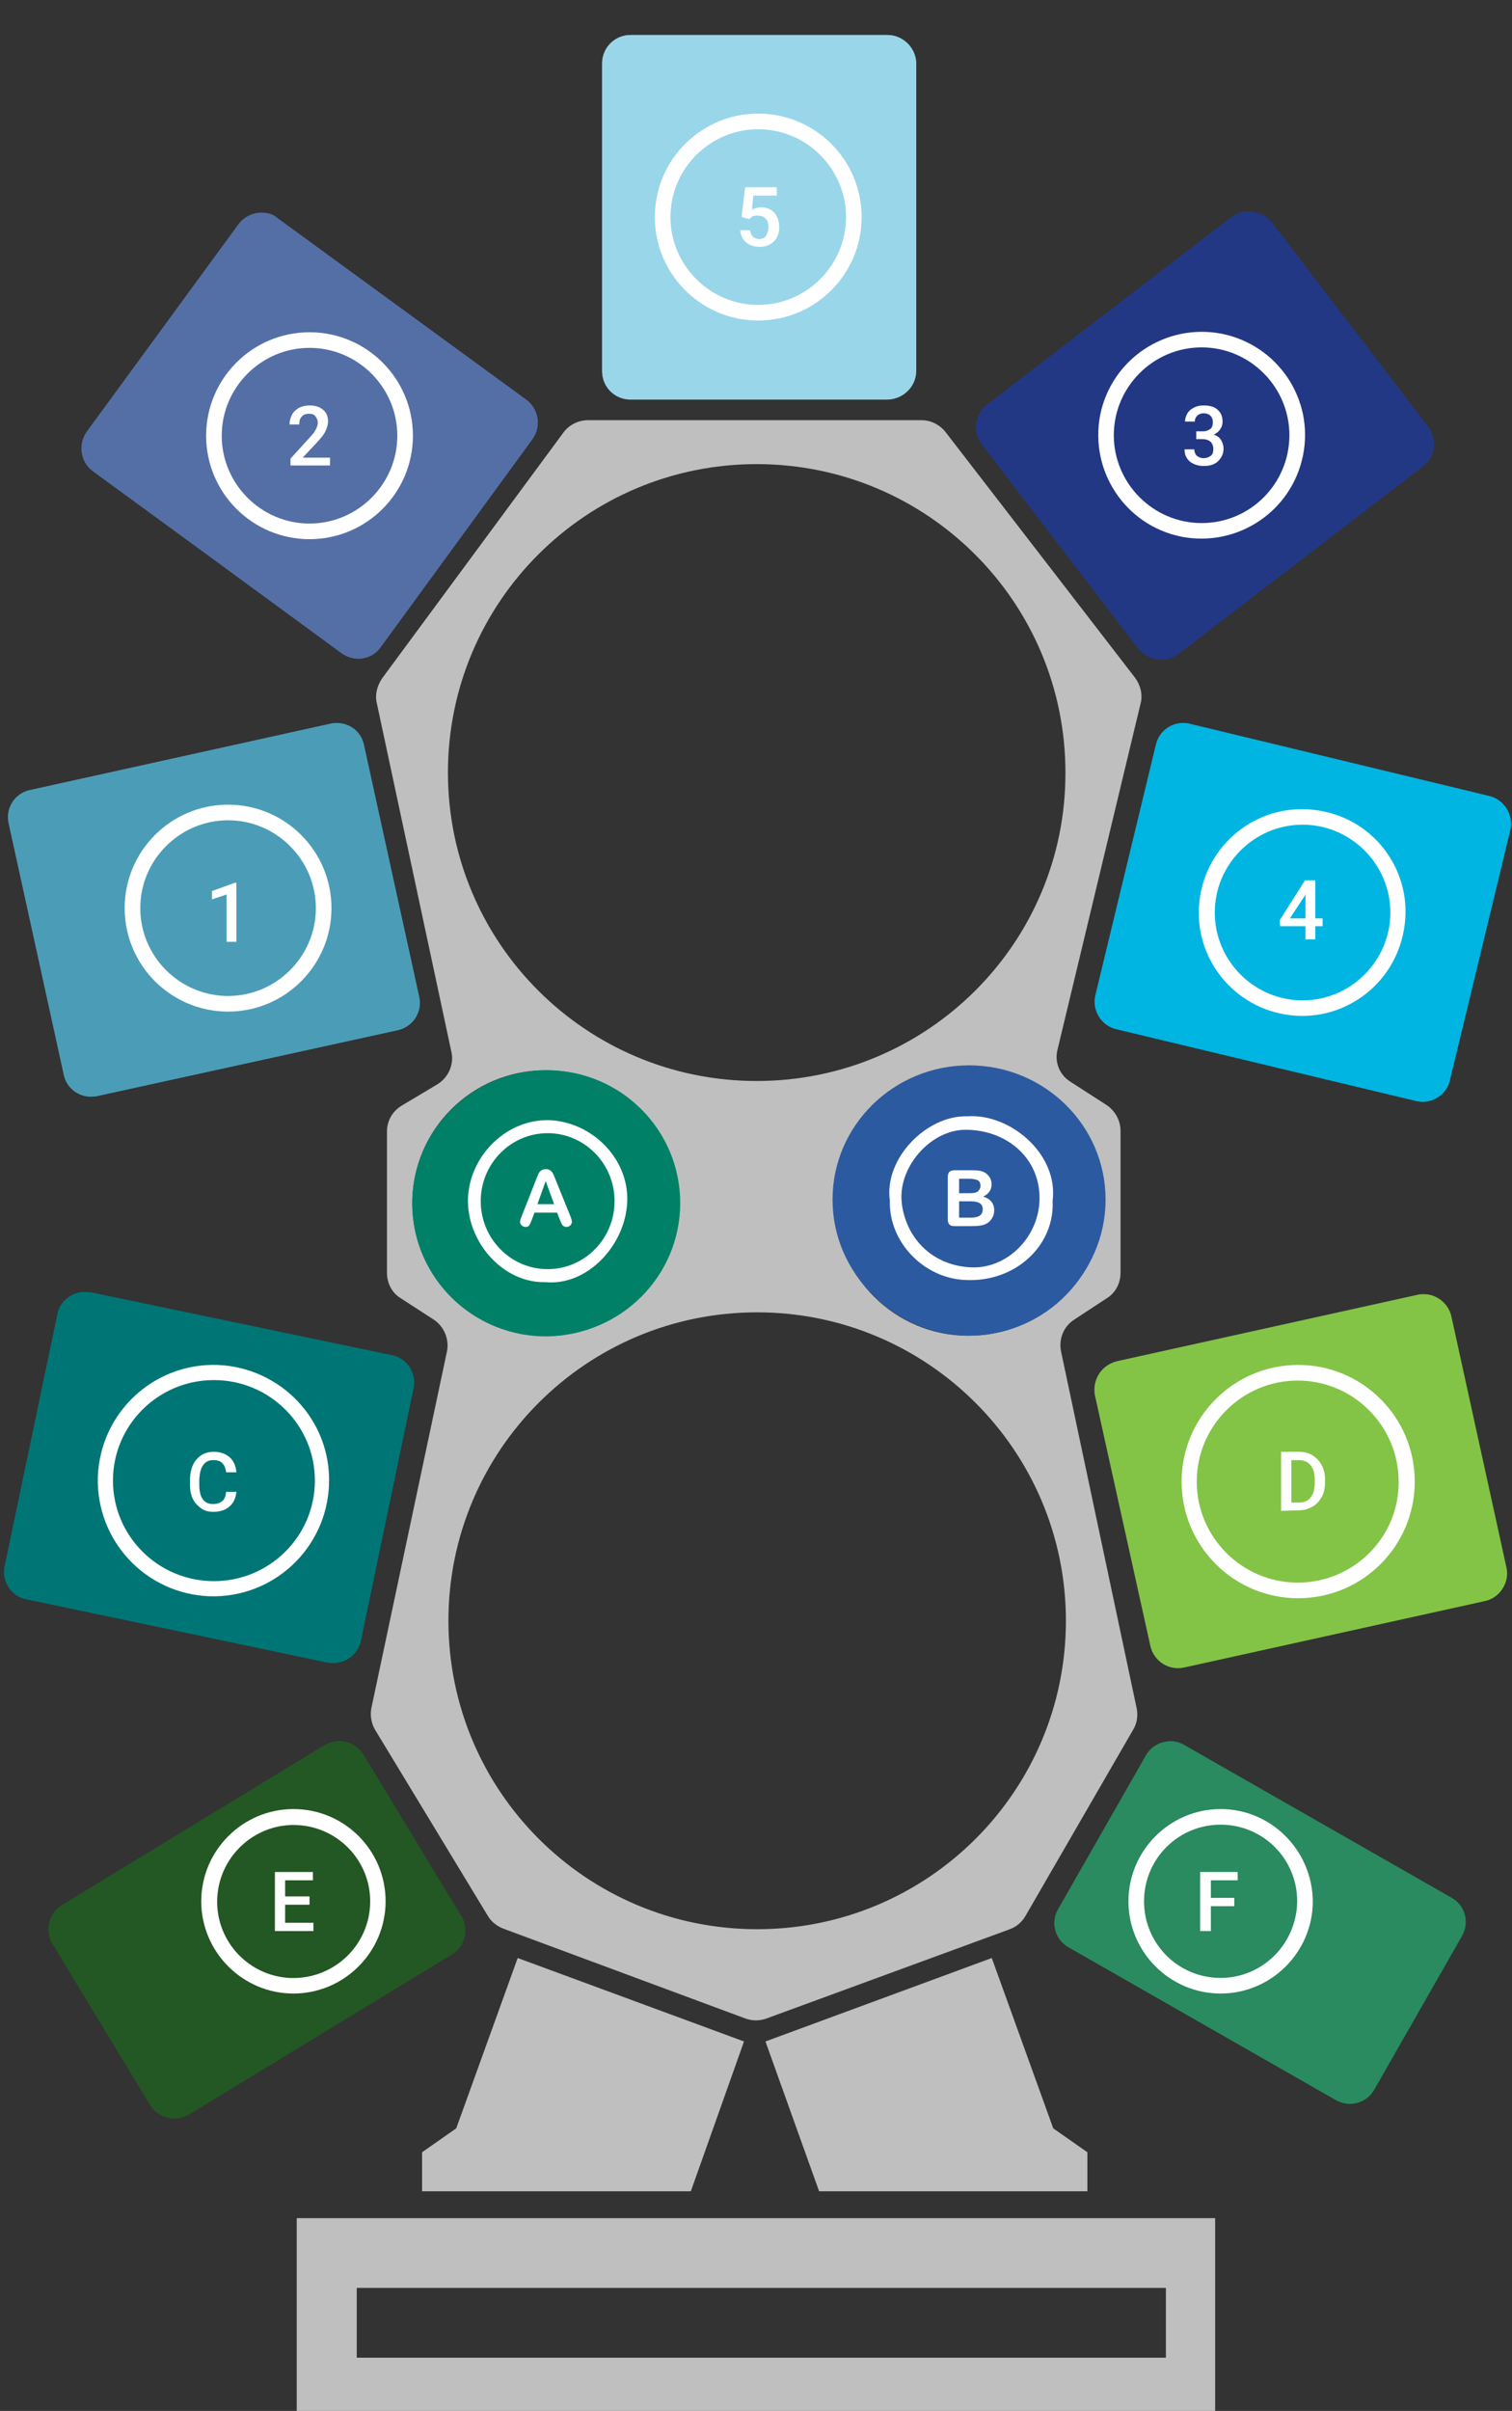 <?xml version="1.0" encoding="utf-8"?>
<!-- Generator: Adobe Illustrator 22.1.0, SVG Export Plug-In . SVG Version: 6.00 Build 0)  -->
<!DOCTYPE svg PUBLIC "-//W3C//DTD SVG 1.1//EN" "http://www.w3.org/Graphics/SVG/1.1/DTD/svg11.dtd">
<svg version="1.1" id="Layer_1" xmlns:x="http://ns.adobe.com/Extensibility/1.0/" xmlns:i="http://ns.adobe.com/AdobeIllustrator/10.0/" xmlns:graph="http://ns.adobe.com/Graphs/1.0/"  xmlns:sodipodi="http://sodipodi.sourceforge.net/DTD/sodipodi-0.dtd"
   xmlns:inkscape="http://www.inkscape.org/namespaces/inkscape"
	 xmlns="http://www.w3.org/2000/svg" xmlns:xlink="http://www.w3.org/1999/xlink" x="0px" y="0px" viewBox="0 0 310 494"
	 style="enable-background:new 0 0 310 494;" xml:space="preserve">
   <rect x="0" y="0" width="310" height="494" fill="#333333" stroke="none"/>
   xmlns:sodipodi="http://sodipodi.sourceforge.net/DTD/sodipodi-0.dtd"
   xmlns:inkscape="http://www.inkscape.org/namespaces/inkscape"
  
  
  
<style
   id="style246"
   type="text/css">
	.st0{fill:#BFBFBF;}
	.st1{fill:none;}
	.st2{fill:#4B9DB7;}
	.st3{fill:#FFFFFF;}
	.st4{fill:#546FA6;}
	.st5{fill:#223884;}
	.st6{fill:#00B5E2;}
	.st7{fill:#99D6EA;}
	.st8{fill:#007576;}
	.st9{fill:#83C447;}
	.st10{fill:#235723;}
	.st11{fill:#2A8A60;}
</style>
<switch
   id="switch473">

	<g
   transform="translate(0.96,6.078)"
   style="display:inline"
   id="g471">
		<g
   transform="translate(-0.32,-1.28)"
   id="BASE"
   style="display:inline">
			<polygon
   style="fill:#bfbfbf"
   id="polygon248"
   points="141,444.2 151.9,413.5 105.5,396.4 92.9,431.3 85.9,436.2 85.9,444.2 "
   class="st0" />
			<polygon
   style="fill:#bfbfbf"
   id="polygon250"
   points="167.3,444.2 222.3,444.2 222.3,436.2 215.3,431.3 202.7,396.4 156.3,413.5 "
   class="st0" />
			<path
   style="fill:#bfbfbf"
   id="path252"
   d="m 60.2,449.7 v 42.6 h 188.3 v -42.6 z m 178.2,28.6 H 72.5 V 464 h 165.9 z"
   class="st0"
   inkscape:connector-curvature="0" />
			<g
   id="g264">
				<path
   style="fill:none"
   id="path254"
   d="m 154.5,216.7 c 35,0 63.4,-28.3 63.3,-63.2 0,-34.9 -28.3,-63.2 -63.3,-63.2 -35,0 -63.3,28.3 -63.3,63.2 0,34.9 28.3,63.2 63.3,63.2 z"
   class="st1"
   inkscape:connector-curvature="0" />
				<path
   style="fill:none"
   id="path256"
   d="m 170.6,241.7 c 0,15 12.2,27.2 27.3,27.2 15.1,0 27.3,-12.2 27.3,-27.2 0,-15.1 -12.2,-27.3 -27.3,-27.2 -15.1,0 -27.3,12.2 -27.3,27.2 z"
   class="st1"
   inkscape:connector-curvature="0" />
				<path
   style="fill:none"
   id="path258"
   d="m 154.6,264.1 c -35,0 -63.3,28.3 -63.3,63.2 0,34.9 28.3,63.2 63.3,63.2 35,0 63.3,-28.3 63.3,-63.2 0,-34.9 -28.4,-63.2 -63.3,-63.2 z"
   class="st1"
   inkscape:connector-curvature="0" />
				
				<path
   style="fill:#bfbfbf"
   id="path262"
   d="m 75.5,345.2 c -0.3,1.5 0,3.2 0.8,4.5 l 23.1,38.1 c 0.7,1.2 1.9,2.1 3.2,2.6 l 49.6,18.4 c 1.4,0.5 2.9,0.5 4.3,0 l 49.9,-18.3 c 1.4,-0.5 2.5,-1.5 3.2,-2.7 l 22.1,-38.2 c 0.8,-1.3 1,-2.9 0.7,-4.4 l -15.5,-73.1 c -0.5,-2.5 0.5,-5.1 2.7,-6.5 l 6.7,-4.4 c 1.8,-1.1 2.8,-3.1 2.8,-5.2 v -29.1 c 0,-2.1 -1.1,-4.1 -2.9,-5.3 l -7.3,-4.7 c -2.3,-1.4 -3.4,-4.1 -2.7,-6.7 l 17,-70.8 c 0.5,-1.8 0,-3.8 -1.1,-5.3 L 193.2,83.7 c -1.2,-1.5 -3,-2.4 -4.9,-2.4 h -68.4 c -2,0 -3.9,1 -5,2.5 l -37.2,50.4 c -1,1.5 -1.5,3.3 -1.1,5 l 15.3,71.5 c 0.6,2.6 -0.6,5.3 -2.9,6.7 l -7.2,4.3 c -1.9,1.1 -3.1,3.1 -3.1,5.3 v 29 c 0,2.1 1,4.1 2.8,5.2 l 6.8,4.4 c 2.1,1.4 3.2,4 2.7,6.5 z m 142.4,-17.9 c 0,34.9 -28.3,63.2 -63.3,63.2 -35,0 -63.3,-28.3 -63.3,-63.2 0,-34.9 28.3,-63.2 63.3,-63.2 34.9,0 63.3,28.3 63.3,63.2 z m 7.3,-85.6 c 0,15 -12.2,27.2 -27.3,27.2 -15.1,0 -27.3,-12.2 -27.3,-27.2 0,-15 12.2,-27.2 27.3,-27.2 15.1,-0.1 27.3,12.1 27.3,27.2 z m -134,-88.2 c 0,-34.9 28.3,-63.2 63.3,-63.2 35,0 63.3,28.3 63.3,63.2 0.1,34.9 -28.3,63.2 -63.3,63.2 -35,0 -63.3,-28.3 -63.3,-63.2 z m -7.3,88.2 c 0,-15 12.2,-27.2 27.3,-27.2 15.1,0 27.3,12.2 27.3,27.2 0,15 -12.2,27.2 -27.3,27.2 -15.1,0 -27.3,-12.2 -27.3,-27.2 z"
   class="st0"
   inkscape:connector-curvature="0" />
			</g>
		</g>
		<g
   id="1-HOVER">
			<circle
   style="fill:#4b9db7"
   id="circle267"
   r="18"
   cy="180"
   cx="45.8"
   class="st2" />
			<polygon
   style="fill:#ffffff"
   id="polygon269"
   points="42.4,178.2 45.4,177.2 45.4,186.9 47.4,186.9 47.4,174.8 47.1,174.8 42.4,176.5 "
   class="st3" />
			<g
   id="g275">
				<path
   style="fill:none"
   id="path271"
   d="m 17.8,216.7 c 0.2,0 0.5,0 0.8,-0.1 l 61.6,-13.5 c 1,-0.3 1.9,-0.9 2.4,-1.7 0.5,-0.8 0.7,-1.8 0.5,-2.8 L 71.8,147.1 c -0.3,-1.8 -1.8,-3 -3.6,-3 -0.3,0 -0.6,0 -0.8,0.1 L 5.8,157.8 c -1,0.2 -1.9,0.8 -2.4,1.6 -0.5,0.8 -0.7,1.8 -0.5,2.8 l 11.3,51.5 c 0.3,1.8 1.8,3 3.6,3 z"
   class="st1"
   inkscape:connector-curvature="0" />
				<path
   style="fill:#4b9db7"
   id="path273"
   d="m 17.8,218.6 c 0.4,0 0.8,0 1.2,-0.1 L 80.6,205 c 3.1,-0.7 5.1,-3.8 4.4,-6.8 L 73.7,146.7 c -0.5,-2.8 -2.9,-4.6 -5.5,-4.6 -0.4,0 -0.8,0 -1.2,0.1 L 5.3,155.8 c -3.1,0.7 -5.1,3.8 -4.4,6.8 l 11.3,51.5 c 0.6,2.7 2.9,4.5 5.6,4.5 z M 3.4,159.4 c 0.5,-0.8 1.4,-1.4 2.4,-1.6 l 61.6,-13.6 c 0.2,-0.1 0.5,-0.1 0.8,-0.1 1.8,0 3.3,1.2 3.6,3 l 11.3,51.5 c 0.2,1 0,2 -0.5,2.8 -0.5,0.8 -1.4,1.4 -2.4,1.7 l -61.6,13.5 c -0.3,0.1 -0.6,0.1 -0.8,0.1 -1.8,0 -3.3,-1.2 -3.6,-3 L 2.9,162.2 c -0.2,-1 0,-2 0.5,-2.8 z"
   class="st2"
   inkscape:connector-curvature="0" />
			</g>
		</g>
		<g
   id="1-ACTIVE"
   style="display:inline">
		
			<path
   style="fill:#4b9db7"
   id="path278"
   d="M 18.9,218.5 80.6,205 c 3.1,-0.7 5.1,-3.7 4.3,-6.9 L 73.6,146.6 c -0.6,-3.1 -3.7,-5.1 -6.8,-4.4 L 5.2,155.8 c -3.1,0.6 -5.1,3.7 -4.4,6.8 l 11.3,51.5 c 0.6,3.1 3.7,5.1 6.8,4.4 z"
   class="st2"
   inkscape:connector-curvature="0" />
			<circle
   style="fill:#4b9db7"
   id="circle280"
   r="18"
   cy="180"
   cx="45.8"
   class="st2" />
			<g
   id="g284">
			<path
   style="fill:#ffffff"
   id="path282"
   d="m 45.8,158.8 c -11.7,0 -21.2,9.5 -21.2,21.2 0,11.7 9.5,21.2 21.2,21.2 11.7,0 21.2,-9.5 21.2,-21.2 0,-11.7 -9.5,-21.2 -21.2,-21.2 z m 0,39.2 c -9.9,0 -18,-8.1 -18,-18 0,-9.9 8.1,-18 18,-18 9.9,0 18,8.1 18,18 0,9.9 -8.1,18 -18,18 z"
   class="st3"
   inkscape:connector-curvature="0" />
			
			</g>

			<polygon
   style="fill:#ffffff"
   id="polygon286"
   points="42.5,176.5 42.5,178.2 45.5,177.2 45.5,186.9 47.5,186.9 47.5,174.8 47.2,174.8 "
   class="st3" />
		</g>
		<g
   id="2-HOVER">
			<circle
   style="fill:#546fa6"
   id="circle289"
   r="18"
   cy="83.2"
   cx="62.5"
   class="st4" />
			<path
   style="fill:#ffffff"
   id="path291"
   d="m 65.7,82.2 c 0.3,-0.7 0.5,-1.3 0.5,-1.9 0,-1 -0.3,-1.8 -1,-2.4 -0.7,-0.6 -1.6,-0.9 -2.8,-0.9 -0.9,0 -1.6,0.2 -2.2,0.5 -0.6,0.4 -1.1,0.8 -1.4,1.4 -0.3,0.6 -0.5,1.3 -0.5,2 h 2 c 0,-0.7 0.1,-1.2 0.5,-1.6 0.3,-0.4 0.8,-0.6 1.5,-0.6 0.5,0 1,0.1 1.3,0.5 0.3,0.4 0.5,0.8 0.5,1.4 0,0.4 -0.2,0.9 -0.4,1.3 -0.2,0.4 -0.6,1 -1.2,1.6 l -4,4.4 v 1.4 h 8.1 V 87.7 H 61 l 3,-3.2 c 0.8,-0.9 1.4,-1.6 1.7,-2.3 z"
   class="st3"
   inkscape:connector-curvature="0" />
			<g
   id="g297">
				<path
   style="fill:none"
   id="path293"
   d="m 19.4,88.7 51,37.3 c 0.6,0.4 1.4,0.7 2.2,0.7 1.2,0 2.3,-0.5 3,-1.5 l 31.1,-42.6 c 0.6,-0.8 0.9,-1.8 0.7,-2.8 -0.2,-1 -0.7,-1.8 -1.5,-2.4 l -51,-37.2 c -0.6,-0.5 -1.4,-0.7 -2.2,-0.7 -1.2,0 -2.3,0.6 -3,1.4 L 18.6,83.5 c -0.6,0.8 -0.9,1.8 -0.7,2.8 0.2,1 0.7,1.8 1.5,2.4 z"
   class="st1"
   inkscape:connector-curvature="0" />
				<path
   style="fill:#546fa6"
   id="path295"
   d="m 69.1,127.8 c 1,0.7 2.2,1.1 3.4,1.1 1.8,0 3.5,-0.8 4.6,-2.4 l 31.1,-42.6 c 1.9,-2.6 1.3,-6.2 -1.3,-8.1 l -51,-37.2 c -0.8,-0.8 -2,-1.1 -3.2,-1.1 -1.8,0 -3.5,0.8 -4.6,2.4 L 16.9,82.4 C 15,85 15.6,88.6 18.2,90.5 Z M 18.6,83.5 49.7,40.9 c 0.7,-0.8 1.8,-1.4 3,-1.4 0.8,0 1.6,0.2 2.2,0.7 l 51,37.2 c 0.8,0.6 1.3,1.4 1.5,2.4 0.2,1 -0.1,2 -0.7,2.8 l -31.1,42.6 c -0.7,1 -1.8,1.5 -3,1.5 -0.8,0 -1.6,-0.3 -2.2,-0.7 l -51,-37.3 c -0.8,-0.6 -1.3,-1.4 -1.5,-2.4 -0.2,-1 0.1,-2 0.7,-2.8 z"
   class="st4"
   inkscape:connector-curvature="0" />
			</g>
		</g>
		<g
   id="2-ACTIVE"
   style="display:inline">
			<path
   style="fill:#546fa6"
   id="path300"
   d="m 69.1,127.7 c 2.5,1.9 6.1,1.4 8,-1.2 l 31.1,-42.6 c 1.8,-2.6 1.3,-6.2 -1.3,-8.1 l -51,-37.2 c -2.5,-1.8 -6.1,-1.3 -8,1.3 L 16.8,82.4 c -1.8,2.6 -1.3,6.2 1.3,8.1 z"
   class="st4"
   inkscape:connector-curvature="0" />
			<circle
   style="fill:#546fa6"
   id="circle302"
   r="18"
   cy="83.2"
   cx="62.5"
   class="st4" />
			<path
   style="fill:#ffffff"
   id="path304"
   d="m 65.8,82.2 c 0.3,-0.7 0.5,-1.3 0.5,-1.9 0,-1 -0.3,-1.8 -1,-2.4 -0.7,-0.6 -1.6,-0.9 -2.8,-0.9 -0.9,0 -1.6,0.2 -2.2,0.5 -0.6,0.4 -1.1,0.8 -1.4,1.4 -0.3,0.6 -0.5,1.3 -0.5,2 h 2 c 0,-0.7 0.1,-1.2 0.5,-1.6 0.3,-0.4 0.8,-0.6 1.5,-0.6 0.5,0 1,0.1 1.3,0.5 0.3,0.4 0.5,0.8 0.5,1.4 0,0.4 -0.2,0.9 -0.4,1.3 -0.2,0.4 -0.6,1 -1.2,1.6 l -4,4.4 v 1.4 h 8.1 v -1.6 h -5.6 l 3,-3.2 c 0.8,-0.9 1.4,-1.6 1.7,-2.3 z"
   class="st3"
   inkscape:connector-curvature="0" />
			<g
   id="g308">
				<path
   style="fill:#ffffff"
   id="path306"
   d="m 62.5,62 c -11.7,0 -21.2,9.5 -21.2,21.2 0,11.7 9.5,21.2 21.2,21.2 11.7,0 21.2,-9.5 21.2,-21.2 C 83.7,71.5 74.2,62 62.5,62 Z m 0,39.2 c -9.9,0 -18,-8.1 -18,-18 0,-9.9 8.1,-18 18,-18 9.9,0 18,8.1 18,18 0,9.9 -8.1,18 -18,18 z"
   class="st3"
   inkscape:connector-curvature="0" />
			</g>
		</g>
		<g
   id="3-HOVER">
			<path
   style="fill:#223884"
   id="path311"
   d="m 263.4,83.1 c 0,-9.9 -8.1,-18 -18,-18 -9.9,0 -18,8.1 -18,18 0,9.9 8.1,18 18,18 10,0 18,-8 18,-18 z"
   class="st5"
   inkscape:connector-curvature="0" />
			<path
   style="fill:#ffffff"
   id="path313"
   d="m 245.9,87.8 c -0.6,0 -1,-0.2 -1.4,-0.5 C 244.2,87 244,86.5 244,86 h -2 c 0,1.1 0.4,1.9 1.1,2.5 0.8,0.6 1.7,0.9 2.9,0.9 1.2,0 2.2,-0.3 2.9,-1 0.7,-0.7 1.1,-1.5 1.1,-2.6 0,-0.6 -0.2,-1.2 -0.5,-1.7 -0.3,-0.5 -0.8,-0.9 -1.5,-1.1 0.5,-0.3 1,-0.6 1.3,-1.1 0.3,-0.4 0.5,-1 0.5,-1.5 0,-1.1 -0.3,-1.9 -1,-2.5 -0.6,-0.6 -1.6,-0.9 -2.8,-0.9 -0.8,0 -1.4,0.1 -2,0.4 -0.6,0.3 -1.1,0.7 -1.4,1.2 -0.3,0.5 -0.5,1.1 -0.5,1.7 h 2 c 0,-0.5 0.2,-0.9 0.5,-1.2 0.3,-0.3 0.8,-0.5 1.3,-0.5 0.6,0 1.1,0.2 1.4,0.5 0.3,0.3 0.5,0.7 0.5,1.3 0,0.6 -0.1,1.1 -0.5,1.4 -0.4,0.3 -0.9,0.5 -1.5,0.5 h -1.2 -0.2 v 1.6 h 1.2 c 0.8,0 1.3,0.2 1.7,0.5 0.4,0.4 0.6,0.9 0.6,1.5 0,0.6 -0.1,1.1 -0.5,1.4 -0.4,0.3 -0.9,0.5 -1.5,0.5 z"
   class="st3"
   inkscape:connector-curvature="0" />
			<g
   id="g319">
				<path
   style="fill:none"
   id="path315"
   d="m 237,127.1 c 0.9,0 1.6,-0.3 2.3,-0.8 l 50.1,-38.4 c 1.7,-1.3 2,-3.6 0.7,-5.3 l -32,-41.8 c -0.7,-1 -1.8,-1.5 -3,-1.5 -0.8,0 -1.6,0.2 -2.3,0.8 l -50.1,38.4 c -1.7,1.2 -2,3.6 -0.8,5.2 l 32.1,41.9 c 0.8,1 1.9,1.5 3,1.5 z"
   class="st1"
   inkscape:connector-curvature="0" />
				<path
   style="fill:#223884"
   id="path317"
   d="m 237.2,129.1 c 1.2,0 2.4,-0.4 3.5,-1.2 l 50.1,-38.4 c 2.5,-1.9 3,-5.5 1.1,-8.1 l -32,-41.8 c -1.2,-1.6 -3,-2.3 -4.7,-2.3 -1.2,0 -2.4,0.4 -3.5,1.2 l -50.1,38.4 c -2.5,1.9 -3,5.5 -1.1,8 l 32.1,41.9 c 1.1,1.5 2.9,2.3 4.6,2.3 z M 202.8,78.5 252.9,40.1 c 0.7,-0.6 1.5,-0.8 2.3,-0.8 1.2,0 2.3,0.5 3,1.5 l 32,41.8 c 1.3,1.7 1,4 -0.7,5.3 l -50.1,38.4 c -0.7,0.5 -1.4,0.8 -2.3,0.8 -1.2,0 -2.3,-0.5 -3,-1.5 L 202,83.7 c -1.2,-1.6 -1,-4 0.8,-5.2 z"
   class="st5"
   inkscape:connector-curvature="0" />
			</g>
		</g>
		<g
   id="3-ACTIVE"
   style="display:inline">
			<path
   style="fill:#223884"
   id="path322"
   d="m 240.4,127.8 50.1,-38.4 c 2.6,-2 3,-5.6 1.1,-8.1 l -32,-41.8 c -2,-2.6 -5.6,-3 -8.1,-1.1 l -50.1,38.4 c -2.5,2 -3,5.6 -1.2,8 l 32.1,41.9 c 2,2.6 5.6,3 8.1,1.1 z"
   class="st5"
   inkscape:connector-curvature="0" />
			<path
   style="fill:#223884"
   id="path324"
   d="m 263.4,83.1 c 0,-9.9 -8.1,-18 -18,-18 -9.9,0 -18,8.1 -18,18 0,9.9 8.1,18 18,18 10,0 18,-8 18,-18 z"
   class="st5"
   inkscape:connector-curvature="0" />
			<path
   style="fill:#ffffff"
   id="path326"
   d="m 245.8,87.8 c -0.6,0 -1,-0.2 -1.4,-0.5 -0.3,-0.3 -0.5,-0.8 -0.5,-1.3 h -2 c 0,1.1 0.4,1.9 1.1,2.5 0.8,0.6 1.7,0.9 2.9,0.9 1.2,0 2.2,-0.3 2.9,-1 0.7,-0.7 1.1,-1.5 1.1,-2.6 0,-0.6 -0.2,-1.2 -0.5,-1.7 -0.3,-0.5 -0.8,-0.9 -1.5,-1.1 0.5,-0.3 1,-0.6 1.3,-1.1 0.3,-0.4 0.5,-1 0.5,-1.5 0,-1.1 -0.3,-1.9 -1,-2.5 -0.6,-0.6 -1.6,-0.9 -2.8,-0.9 -0.8,0 -1.4,0.1 -2,0.4 -0.6,0.3 -1.1,0.7 -1.4,1.2 -0.3,0.5 -0.5,1.1 -0.5,1.7 h 2 c 0,-0.5 0.2,-0.9 0.5,-1.2 0.3,-0.3 0.8,-0.5 1.3,-0.5 0.6,0 1.1,0.2 1.4,0.5 0.3,0.3 0.5,0.7 0.5,1.3 0,0.6 -0.1,1.1 -0.5,1.4 -0.4,0.3 -0.9,0.5 -1.5,0.5 h -1.2 -0.2 v 1.6 h 1.2 c 0.8,0 1.3,0.2 1.7,0.5 0.4,0.4 0.6,0.9 0.6,1.5 0,0.6 -0.1,1.1 -0.5,1.4 -0.4,0.3 -0.9,0.5 -1.5,0.5 z"
   class="st3"
   inkscape:connector-curvature="0" />
			<g
   id="g330">
				<path
   style="fill:#ffffff"
   id="path328"
   d="M 249.5,62.3 C 238,60.1 226.9,67.5 224.6,79 c -2.2,11.5 5.2,22.6 16.7,24.9 11.5,2.2 22.6,-5.2 24.9,-16.7 2.3,-11.5 -5.2,-22.6 -16.7,-24.9 z m -4.1,38.8 c -9.9,0 -18,-8.1 -18,-18 0,-9.9 8.1,-18 18,-18 9.9,0 18,8.1 18,18 0,9.9 -8,18 -18,18 z"
   class="st3"
   inkscape:connector-curvature="0" />
			</g>
		</g>
		<g
   id="4-HOVER">
			<path
   style="fill:#00b5e2"
   id="path333"
   d="m 284.1,180.9 c 0,-9.9 -8.1,-18 -18,-18 -9.9,0 -18,8.1 -18,18 0,9.9 8.1,18 18,18 9.9,0 18,-8.1 18,-18 z"
   class="st6"
   inkscape:connector-curvature="0" />
			<g
   id="g339">
				<polygon
   style="fill:none"
   id="polygon335"
   points="266.6,182.1 266.6,177.1 266.5,177.4 263.4,182.1 "
   class="st1" />
				<path
   style="fill:#ffffff"
   id="path337"
   d="m 266.5,174.3 -5.2,8.2 0.1,1.2 h 5.2 v 2.7 h 2 v -2.7 h 1.5 v -1.6 h -1.5 v -7.8 z m 0.1,7.8 h -3.2 l 3.1,-4.7 0.1,-0.3 z"
   class="st3"
   inkscape:connector-curvature="0" />
			</g>
			<g
   id="g345">
				<path
   style="fill:none"
   id="path341"
   d="m 289.9,217.6 c 0.3,0.1 0.6,0.1 0.9,0.1 1.8,0 3.3,-1.2 3.7,-2.9 l 12.4,-51.3 c 0.2,-0.9 0,-1.9 -0.5,-2.8 -0.5,-0.9 -1.3,-1.5 -2.3,-1.7 l -61.4,-14.8 c -0.3,-0.1 -0.6,-0.1 -0.9,-0.1 -1.8,0 -3.3,1.2 -3.7,3 l -12.4,51.3 c -0.2,0.9 0,1.9 0.5,2.8 0.5,0.9 1.3,1.5 2.3,1.7 z"
   class="st1"
   inkscape:connector-curvature="0" />
				<path
   style="fill:#00b5e2"
   id="path343"
   d="m 289.4,219.5 c 0.4,0.1 0.9,0.2 1.3,0.2 2.6,0 5,-1.8 5.6,-4.4 L 308.7,164 c 0.7,-3.1 -1.2,-6.2 -4.3,-6.9 L 243,142.3 c -0.4,-0.2 -0.9,-0.2 -1.3,-0.2 -2.6,0 -5,1.8 -5.6,4.5 l -12.4,51.3 c -0.7,3.1 1.2,6.2 4.3,6.9 z m -63.3,-18.3 c -0.5,-0.9 -0.7,-1.9 -0.5,-2.8 L 238,147.1 c 0.4,-1.8 1.9,-3 3.7,-3 0.3,0 0.6,0 0.9,0.1 L 304,159 c 1,0.2 1.8,0.8 2.3,1.7 0.5,0.9 0.7,1.9 0.5,2.8 l -12.4,51.3 c -0.4,1.7 -1.9,2.9 -3.7,2.9 -0.3,0 -0.6,0 -0.9,-0.1 l -61.4,-14.7 c -1,-0.2 -1.8,-0.8 -2.3,-1.7 z"
   class="st6"
   inkscape:connector-curvature="0" />
			</g>
		</g>
		<g
   id="4-ACTIVE"
   style="display:inline">
			<path
   style="fill:#00b5e2"
   id="path348"
   d="m 289.3,219.5 c 3,0.7 6.2,-1.2 6.9,-4.3 l 12.4,-51.3 c 0.7,-3 -1.2,-6.2 -4.3,-6.9 l -61.4,-14.8 c -3.1,-0.7 -6.2,1.2 -6.9,4.4 l -12.4,51.3 c -0.7,3 1.2,6.2 4.3,6.9 z"
   class="st6"
   inkscape:connector-curvature="0" />
			<path
   style="fill:#00b5e2"
   id="path350"
   d="m 284.1,180.9 c 0,-9.9 -8.1,-18 -18,-18 -9.9,0 -18,8.1 -18,18 0,9.9 8.1,18 18,18 9.9,0 18,-8.1 18,-18 z"
   class="st6"
   inkscape:connector-curvature="0" />
			<g
   id="g356">
				<polygon
   style="fill:none"
   id="polygon352"
   points="266.7,182.1 266.7,177.1 266.6,177.4 263.5,182.1 "
   class="st1" />
				<path
   style="fill:#ffffff"
   id="path354"
   d="m 266.6,174.3 -5.2,8.2 0.1,1.2 h 5.2 v 2.7 h 2 v -2.7 h 1.5 v -1.6 h -1.5 v -7.8 z m 0.1,7.8 h -3.2 l 3.1,-4.7 0.1,-0.3 z"
   class="st3"
   inkscape:connector-curvature="0" />
			</g>
			<g
   id="g360">
				<path
   style="fill:#ffffff"
   id="path358"
   d="m 269.4,160 c -11.6,-1.9 -22.4,6 -24.3,17.5 -1.9,11.6 6,22.4 17.5,24.3 11.6,1.9 22.4,-6 24.3,-17.5 2,-11.6 -5.9,-22.5 -17.5,-24.3 z m -3.3,38.9 c -9.9,0 -18,-8.1 -18,-18 0,-9.9 8.1,-18 18,-18 9.9,0 18,8.1 18,18 0,9.9 -8.1,18 -18,18 z"
   class="st3"
   inkscape:connector-curvature="0" />
			</g>
		</g>
		<g
   id="5-HOVER">
			<circle
   style="fill:#99d6ea"
   id="circle363"
   r="18"
   cy="38.4"
   cx="154.5"
   class="st7" />
			<path
   style="fill:#ffffff"
   id="path365"
   d="m 154.6,42.9 c -0.5,0 -1,-0.2 -1.3,-0.5 -0.3,-0.3 -0.5,-0.7 -0.6,-1.3 h -2 c 0.1,1 0.5,1.9 1.2,2.5 0.8,0.6 1.7,0.9 2.8,0.9 1.2,0 2.2,-0.4 2.9,-1.1 0.7,-0.7 1.1,-1.7 1.1,-2.9 0,-1.3 -0.4,-2.3 -1,-3 -0.7,-0.7 -1.5,-1.1 -2.7,-1.1 -0.7,0 -1.3,0.2 -1.9,0.5 l 0.3,-2.9 h 4.8 v -1.7 h -6.5 l -0.7,6.1 1.6,0.4 c 0.3,-0.3 0.5,-0.5 0.8,-0.6 0.2,-0.1 0.5,-0.1 0.9,-0.1 0.7,0 1.2,0.2 1.6,0.6 0.4,0.4 0.6,1 0.6,1.7 0,0.8 -0.2,1.3 -0.5,1.8 -0.3,0.5 -0.8,0.7 -1.4,0.7 z"
   class="st3"
   inkscape:connector-curvature="0" />
			<g
   id="g371">
				<path
   style="fill:none"
   id="path367"
   d="m 181,73.8 c 2.1,0 3.8,-1.7 3.8,-3.8 V 6.9 c 0,-2.1 -1.7,-3.8 -3.8,-3.8 h -52.8 c -2.1,0 -3.8,1.7 -3.8,3.8 v 63.2 c 0,2.1 1.6,3.7 3.7,3.7 h 0.1 z"
   class="st1"
   inkscape:connector-curvature="0" />
				<path
   style="fill:#99d6ea"
   id="path369"
   d="m 128.3,75.7 h 52.8 c 3.2,0 5.8,-2.6 5.8,-5.8 V 6.8 C 186.8,3.7 184.2,1.1 181,1.1 h -52.7 c -3.2,0 -5.8,2.6 -5.8,5.8 V 70 c 0,3.1 2.5,5.7 5.8,5.7 z m -3.9,-5.6 V 6.9 c 0,-2.1 1.7,-3.8 3.8,-3.8 H 181 c 2.1,0 3.8,1.7 3.8,3.8 V 70 c 0,2.1 -1.7,3.8 -3.8,3.8 h -52.8 -0.1 c -2.1,0 -3.7,-1.6 -3.7,-3.7 z"
   class="st7"
   inkscape:connector-curvature="0" />
			</g>
		</g>
		<g
   id="5-ACTIVE"
   style="display:inline">
			<path
   style="fill:#99d6ea"
   id="path374"
   d="m 180.9,75.8 c 3.2,0 5.8,-2.6 5.8,-5.8 V 6.9 c 0,-3.2 -2.6,-5.8 -5.8,-5.8 h -52.6 c -3.2,0 -5.8,2.6 -5.8,5.8 V 70 c 0,3.2 2.5,5.7 5.6,5.8 z"
   class="st7"
   inkscape:connector-curvature="0" />
			<circle
   style="fill:#99d6ea"
   id="circle376"
   r="18"
   cy="38.4"
   cx="154.5"
   class="st7" />
			<path
   style="fill:#ffffff"
   id="path378"
   d="m 154.7,42.9 c -0.5,0 -1,-0.2 -1.3,-0.5 -0.3,-0.3 -0.5,-0.7 -0.6,-1.3 h -2 c 0.1,1 0.5,1.9 1.2,2.5 0.8,0.6 1.7,0.9 2.8,0.9 1.2,0 2.2,-0.4 2.9,-1.1 0.7,-0.7 1.1,-1.7 1.1,-2.9 0,-1.3 -0.4,-2.3 -1,-3 -0.7,-0.7 -1.5,-1.1 -2.7,-1.1 -0.7,0 -1.3,0.2 -1.9,0.5 l 0.3,-2.9 h 4.8 v -1.7 h -6.5 l -0.7,6.1 1.6,0.4 c 0.3,-0.3 0.5,-0.5 0.8,-0.6 0.2,-0.1 0.5,-0.1 0.9,-0.1 0.7,0 1.2,0.2 1.6,0.6 0.4,0.4 0.6,1 0.6,1.7 0,0.8 -0.2,1.3 -0.5,1.8 -0.3,0.5 -0.8,0.7 -1.4,0.7 z"
   class="st3"
   inkscape:connector-curvature="0" />
			<path
   style="fill:#ffffff"
   id="path380"
   d="m 154.5,17.2 c -11.7,0 -21.2,9.5 -21.2,21.2 0,11.7 9.5,21.2 21.2,21.2 11.7,0 21.2,-9.5 21.2,-21.2 0,-11.7 -9.5,-21.2 -21.2,-21.2 z m 0,39.2 c -9.9,0 -18,-8.1 -18,-18 0,-9.9 8.1,-18 18,-18 9.9,0 18,8.1 18,18 0,9.9 -8.1,18 -18,18 z"
   class="st3"
   inkscape:connector-curvature="0" />
		</g>
		<g
   id="C-HOVER">
			<path
   style="fill:#007576"
   id="path383"
   d="m 63.6,297.3 c 0,-11.4 -9.3,-20.6 -20.7,-20.6 -11.4,0 -20.7,9.2 -20.7,20.6 0,11.4 9.3,20.6 20.7,20.6 11.4,0 20.7,-9.2 20.7,-20.6 z"
   class="st8"
   inkscape:connector-curvature="0" />
			<path
   style="fill:#ffffff"
   id="path385"
   d="m 40.6,294.1 c 0.5,-0.7 1.2,-1 2.1,-1 0.8,0 1.4,0.2 1.8,0.6 0.4,0.4 0.7,1 0.8,1.9 h 2.1 c -0.1,-1.4 -0.6,-2.4 -1.4,-3.1 -0.8,-0.7 -1.9,-1.1 -3.2,-1.1 -1,0 -1.8,0.2 -2.6,0.7 -0.7,0.5 -1.3,1.1 -1.7,2 -0.4,0.9 -0.6,1.9 -0.6,3 v 1.1 c 0,1.1 0.2,2.1 0.6,2.9 0.4,0.8 1,1.4 1.7,1.9 0.7,0.5 1.5,0.7 2.5,0.7 1.4,0 2.5,-0.4 3.3,-1.1 0.8,-0.7 1.3,-1.7 1.4,-3 h -2.1 c -0.1,0.9 -0.3,1.5 -0.8,1.9 -0.5,0.4 -1.1,0.6 -1.9,0.6 -0.9,0 -1.6,-0.3 -2.1,-1 -0.5,-0.7 -0.7,-1.7 -0.7,-3 V 297 c 0.1,-1.3 0.3,-2.2 0.8,-2.9 z"
   class="st3"
   inkscape:connector-curvature="0" />
			<g
   id="g391">
				<path
   style="fill:none"
   id="path387"
   d="m 66.8,332.6 c 0.3,0.1 0.5,0.1 0.8,0.1 1.8,0 3.3,-1.2 3.6,-2.9 L 82,278.1 c 0.2,-1 0,-2 -0.5,-2.8 -0.6,-0.8 -1.4,-1.4 -2.4,-1.6 L 17.3,260.8 c -0.3,-0.1 -0.5,-0.1 -0.8,-0.1 -1.7,0 -3.3,1.2 -3.6,3 L 2.1,315.3 c -0.2,1 0,2 0.5,2.8 0.6,0.8 1.4,1.4 2.4,1.6 z"
   class="st1"
   inkscape:connector-curvature="0" />
				<path
   style="fill:#007576"
   id="path389"
   d="m 66.3,334.5 c 0.4,0.1 0.8,0.1 1.2,0.1 2.7,0 5,-1.9 5.5,-4.5 l 10.8,-51.7 c 0.7,-3.1 -1.3,-6.2 -4.4,-6.8 L 17.6,258.7 h -1.1 c -2.6,0 -5,1.9 -5.6,4.6 L 0.1,314.8 c -0.7,3.1 1.3,6.2 4.4,6.8 z M 2.6,318.1 c -0.5,-0.8 -0.7,-1.8 -0.5,-2.8 l 10.8,-51.6 c 0.3,-1.8 1.9,-3 3.6,-3 0.3,0 0.5,0 0.8,0.1 l 61.8,12.9 c 1,0.2 1.8,0.8 2.4,1.6 0.5,0.8 0.7,1.8 0.5,2.8 l -10.8,51.7 c -0.3,1.7 -1.8,2.9 -3.6,2.9 -0.3,0 -0.5,0 -0.8,-0.1 L 5,319.7 c -1,-0.2 -1.8,-0.8 -2.4,-1.6 z"
   class="st8"
   inkscape:connector-curvature="0" />
			</g>
		</g>
		<g
   id="C-ACTIVE"
   style="display:inline">
			<path
   style="fill:#007576"
   id="path394"
   d="m 66.2,334.6 c 3.1,0.6 6.1,-1.4 6.8,-4.4 l 10.8,-51.7 c 0.7,-3.1 -1.3,-6.2 -4.4,-6.8 L 17.6,258.8 c -3.1,-0.7 -6.2,1.3 -6.8,4.4 L 0,314.8 c -0.7,3.1 1.3,6.2 4.4,6.8 z"
   class="st8"
   inkscape:connector-curvature="0" />
			<path
   style="fill:#007576"
   id="path396"
   d="m 63.6,297.3 c 0,-11.4 -9.3,-20.6 -20.7,-20.6 -11.4,0 -20.7,9.2 -20.7,20.6 0,11.4 9.3,20.6 20.7,20.6 11.4,0 20.7,-9.2 20.7,-20.6 z"
   class="st8"
   inkscape:connector-curvature="0" />
			<path
   style="fill:#ffffff"
   id="path398"
   d="m 40.7,294.1 c 0.5,-0.7 1.2,-1 2.1,-1 0.8,0 1.4,0.2 1.8,0.6 0.4,0.4 0.7,1 0.8,1.9 h 2.1 c -0.1,-1.4 -0.6,-2.4 -1.4,-3.1 -0.8,-0.7 -1.9,-1.1 -3.2,-1.1 -1,0 -1.8,0.2 -2.6,0.7 -0.7,0.5 -1.3,1.1 -1.7,2 -0.4,0.9 -0.6,1.9 -0.6,3 v 1.1 c 0,1.1 0.2,2.1 0.6,2.9 0.4,0.8 1,1.4 1.7,1.9 0.7,0.5 1.5,0.7 2.5,0.7 1.4,0 2.5,-0.4 3.3,-1.1 0.8,-0.7 1.3,-1.7 1.4,-3 h -2.1 c -0.1,0.9 -0.3,1.5 -0.8,1.9 -0.5,0.4 -1.1,0.6 -1.9,0.6 -0.9,0 -1.6,-0.3 -2.1,-1 -0.5,-0.7 -0.7,-1.7 -0.7,-3 V 297 c 0.1,-1.3 0.3,-2.2 0.8,-2.9 z"
   class="st3"
   inkscape:connector-curvature="0" />
			<path
   style="fill:#ffffff"
   id="path400"
   d="m 43.6,273.6 c -13.1,-0.4 -24,9.8 -24.5,22.9 -0.4,13.1 9.8,24 22.9,24.5 13.1,0.4 24,-9.8 24.5,-22.9 0.5,-13.1 -9.8,-24 -22.9,-24.5 z m -0.7,44.3 c -11.4,0 -20.7,-9.2 -20.7,-20.6 0,-11.4 9.3,-20.6 20.7,-20.6 11.4,0 20.7,9.2 20.7,20.6 0,11.4 -9.3,20.6 -20.7,20.6 z"
   class="st3"
   inkscape:connector-curvature="0" />
		</g>
		<g
   id="D-HOVER">
			<path
   style="fill:#83c447"
   id="path403"
   d="m 285.9,297.5 c 0,-11.4 -9.3,-20.7 -20.7,-20.7 -11.4,0 -20.7,9.3 -20.7,20.7 0,11.4 9.3,20.7 20.7,20.7 11.4,0 20.7,-9.3 20.7,-20.7 z"
   class="st9"
   inkscape:connector-curvature="0" />
			<g
   id="g409">
				<path
   style="fill:none"
   id="path405"
   d="m 268.6,297.1 c 0,-1.3 -0.3,-2.3 -0.9,-3 -0.6,-0.7 -1.4,-1 -2.5,-1 h -1.4 v 8.7 h 1.4 c 1.1,0 1.9,-0.3 2.5,-1 0.6,-0.7 0.9,-1.7 0.9,-3 z"
   class="st1"
   inkscape:connector-curvature="0" />
				<path
   style="fill:#ffffff"
   id="path407"
   d="m 269.9,300.7 c 0.5,-0.8 0.7,-1.9 0.7,-3 v -0.6 c 0,-1.1 -0.2,-2.1 -0.7,-3 -0.4,-0.8 -1.1,-1.5 -1.9,-2 -0.8,-0.5 -1.7,-0.7 -2.8,-0.7 h -3.6 v 12.1 l 3.4,-0.1 c 1.1,0 2,-0.2 2.9,-0.7 1,-0.5 1.5,-1.2 2,-2 z m -4.8,1.1 h -1.4 v -8.7 h 1.4 c 1.1,0 1.9,0.3 2.5,1 0.6,0.7 0.9,1.7 0.9,3 v 0.7 c 0,1.3 -0.3,2.3 -0.9,3 -0.5,0.7 -1.3,1 -2.5,1 z"
   class="st3"
   inkscape:connector-curvature="0" />
			</g>
			<g
   id="g415">
				<path
   style="fill:none"
   id="path411"
   d="m 240.7,333.7 c 0.2,0 0.5,0 0.8,-0.1 L 303,320 c 1,-0.2 1.9,-0.8 2.4,-1.6 0.5,-0.8 0.7,-1.8 0.5,-2.8 l -11.3,-51.5 c -0.3,-1.8 -1.8,-3 -3.6,-3 -0.3,0 -0.6,0.1 -0.9,0 l -61.6,13.6 c -2.1,0.4 -3.4,2.5 -3,4.5 l 11.4,51.5 c 0.5,1.8 2,3 3.8,3 z"
   class="st1"
   inkscape:connector-curvature="0" />
				<path
   style="fill:#83c447"
   id="path413"
   d="m 240.7,335.6 c 0.4,0 0.8,0 1.2,-0.1 l 61.6,-13.6 c 3.1,-0.7 5.1,-3.8 4.4,-6.8 l -11.3,-51.5 c -0.6,-2.6 -3,-4.5 -5.6,-4.5 -0.4,0 -0.8,0 -1.2,0.1 l -61.6,13.6 c -3.1,0.7 -5.1,3.8 -4.5,6.8 l 11.4,51.5 c 0.6,2.7 3.1,4.5 5.6,4.5 z m -12.2,-60.9 61.6,-13.6 c 0.3,0.1 0.6,0 0.9,0 1.8,0 3.3,1.2 3.6,3 l 11.3,51.5 c 0.2,1 0,2 -0.5,2.8 -0.5,0.8 -1.4,1.4 -2.4,1.6 l -61.6,13.6 c -0.3,0.1 -0.6,0.1 -0.8,0.1 -1.8,0 -3.3,-1.2 -3.7,-3 l -11.4,-51.5 c -0.3,-2 0.9,-4.1 3,-4.5 z"
   class="st9"
   inkscape:connector-curvature="0" />
			</g>
		</g>
		<g
   id="D-ACTIVE"
   style="display:inline">
			<path
   style="fill:#83c447"
   id="path418"
   d="M 241.8,335.6 303.4,322 c 3.1,-0.6 5.1,-3.7 4.4,-6.8 l -11.3,-51.5 c -0.6,-3.1 -3.7,-5.1 -6.8,-4.4 l -61.6,13.6 c -3.2,0.6 -5.1,3.7 -4.6,6.8 l 11.4,51.5 c 0.7,3.1 3.8,5.1 6.9,4.4 z"
   class="st9"
   inkscape:connector-curvature="0" />
			<path
   style="fill:#83c447"
   id="path420"
   d="m 285.9,297.5 c 0,-11.4 -9.3,-20.7 -20.7,-20.7 -11.4,0 -20.7,9.3 -20.7,20.7 0,11.4 9.3,20.7 20.7,20.7 11.4,0 20.7,-9.3 20.7,-20.7 z"
   class="st9"
   inkscape:connector-curvature="0" />
			<g
   id="g426">
				<path
   style="fill:none"
   id="path422"
   d="m 268.7,297.1 c 0,-1.3 -0.3,-2.3 -0.9,-3 -0.6,-0.7 -1.4,-1 -2.5,-1 h -1.4 v 8.7 h 1.4 c 1.1,0 1.9,-0.3 2.5,-1 0.6,-0.7 0.9,-1.7 0.9,-3 z"
   class="st1"
   inkscape:connector-curvature="0" />
				<path
   style="fill:#ffffff"
   id="path424"
   d="m 270,300.7 c 0.5,-0.8 0.7,-1.9 0.7,-3 v -0.6 c 0,-1.1 -0.2,-2.1 -0.7,-3 -0.4,-0.8 -1.1,-1.5 -1.9,-2 -0.8,-0.5 -1.7,-0.7 -2.8,-0.7 h -3.6 v 12.1 l 3.4,-0.1 c 1.1,0 2,-0.2 2.9,-0.7 1,-0.5 1.5,-1.2 2,-2 z m -4.8,1.1 h -1.4 v -8.7 h 1.4 c 1.1,0 1.9,0.3 2.5,1 0.6,0.7 0.9,1.7 0.9,3 v 0.7 c 0,1.3 -0.3,2.3 -0.9,3 -0.5,0.7 -1.3,1 -2.5,1 z"
   class="st3"
   inkscape:connector-curvature="0" />
			</g>
			<path
   style="fill:#ffffff"
   id="path428"
   d="m 265.2,273.6 c -13.2,0 -23.9,10.7 -23.9,23.9 0,13.2 10.7,23.9 23.9,23.9 13.2,0 23.9,-10.7 23.9,-23.9 0,-13.2 -10.7,-23.9 -23.9,-23.9 z m -0.1,44.6 c -11.4,0 -20.7,-9.3 -20.7,-20.7 0,-11.4 9.3,-20.7 20.7,-20.7 11.4,0 20.7,9.3 20.7,20.7 0.1,11.4 -9.2,20.7 -20.7,20.7 z"
   class="st3"
   inkscape:connector-curvature="0" />
		</g>
		<g
   id="E-HOVER">
			<path
   style="fill:#235723"
   id="path431"
   d="m 74.9,384.5 c 0.6,-8.7 -6,-16.1 -14.6,-16.7 -8.7,-0.6 -16.1,6 -16.7,14.6 -0.6,8.6 6,16.1 14.6,16.7 8.7,0.6 16.1,-5.9 16.7,-14.6 z"
   class="st10"
   inkscape:connector-curvature="0" />
			<polygon
   style="fill:#ffffff"
   id="polygon433"
   points="55.4,389.6 63.3,389.6 63.3,387.9 57.5,387.9 57.5,384.2 62.5,384.2 62.5,382.5 57.5,382.5 57.5,379.2 63.2,379.2 63.2,377.5 55.4,377.5 "
   class="st3" />
			<g
   id="g439">
				<path
   style="fill:none"
   id="path435"
   d="m 34.9,425.9 c 0.6,0 1.3,-0.1 1.9,-0.5 l 53.9,-32.8 c 0.9,-0.5 1.5,-1.3 1.7,-2.3 0.2,-1 0,-2 -0.5,-2.8 l -20,-33 c -0.7,-1.1 -2,-1.8 -3.3,-1.8 -0.7,0 -1.4,0.2 -1.9,0.6 l -53.9,32.8 c -1.7,1 -2.3,3.3 -1.2,5.1 l 20,32.9 c 0.7,1.1 2,1.8 3.3,1.8 z"
   class="st1"
   inkscape:connector-curvature="0" />
				<path
   style="fill:#235723"
   id="path437"
   d="m 34.8,428 c 1,0 2,-0.3 3,-0.8 l 53.9,-32.8 c 2.7,-1.6 3.6,-5.2 1.9,-7.9 l -20,-33 c -1.2,-1.8 -3.1,-2.8 -5,-2.8 -1,0 -2,0.3 -3,0.8 l -53.9,32.8 c -2.7,1.6 -3.5,5.2 -1.9,7.9 l 20,33 c 1.1,1.8 3,2.8 5,2.8 z m -22,-41.9 53.9,-32.8 c 0.5,-0.4 1.2,-0.6 1.9,-0.6 1.3,0 2.6,0.7 3.3,1.8 l 20,33 c 0.5,0.8 0.7,1.8 0.5,2.8 -0.2,1 -0.8,1.8 -1.7,2.3 l -53.9,32.8 c -0.6,0.4 -1.3,0.5 -1.9,0.5 -1.3,0 -2.6,-0.7 -3.3,-1.8 l -20,-32.9 c -1.1,-1.8 -0.5,-4.1 1.2,-5.1 z"
   class="st10"
   inkscape:connector-curvature="0" />
			</g>
		</g>
		<g
   id="E-ACTIVE"
   style="display:inline">
			<path
   style="fill:#235723"
   id="path442"
   d="m 37.7,427.1 53.9,-32.8 c 2.7,-1.6 3.6,-5.2 1.9,-7.9 l -20,-33 c -1.6,-2.7 -5.2,-3.5 -7.9,-1.9 l -53.9,32.8 c -2.7,1.6 -3.5,5.2 -1.9,7.9 l 20,33 c 1.6,2.7 5.2,3.5 7.9,1.9 z"
   class="st10"
   inkscape:connector-curvature="0" />
			<path
   style="fill:#235723"
   id="path444"
   d="m 74.9,384.5 c 0.6,-8.7 -6,-16.1 -14.6,-16.7 -8.7,-0.6 -16.1,6 -16.7,14.6 -0.6,8.6 6,16.1 14.6,16.7 8.7,0.6 16.1,-5.9 16.7,-14.6 z"
   class="st10"
   inkscape:connector-curvature="0" />
			<polygon
   style="fill:#ffffff"
   id="polygon446"
   points="57.5,384.2 62.5,384.2 62.5,382.5 57.5,382.5 57.5,379.2 63.2,379.2 63.2,377.5 55.4,377.5 55.4,389.6 63.3,389.6 63.3,387.9 57.5,387.9 "
   class="st3" />
			<path
   style="fill:#ffffff"
   id="path448"
   d="m 59.2,364.6 c -10.4,0 -18.9,8.5 -18.9,18.9 0,10.4 8.5,18.9 18.9,18.9 10.4,0 18.9,-8.5 18.9,-18.9 0,-10.4 -8.4,-18.9 -18.9,-18.9 z m -1,34.6 c -8.7,-0.6 -15.2,-8.1 -14.6,-16.7 0.6,-8.6 8.1,-15.2 16.7,-14.6 8.7,0.6 15.2,8.1 14.6,16.7 -0.6,8.6 -8,15.1 -16.7,14.6 z"
   class="st3"
   inkscape:connector-curvature="0" />
		</g>
		<g
   id="F-HOVER"
   style="display:inline">
			<path
   style="display:inline;fill:#2a8a60"
   id="path451"
   d="m 264.9,383.5 c 0,-8.7 -7,-15.7 -15.7,-15.7 -8.7,0 -15.7,7 -15.7,15.7 0,8.7 7,15.7 15.7,15.7 8.7,0 15.7,-7 15.7,-15.7 z"
   class="st11"
   inkscape:connector-curvature="0" />
			<polygon
   style="display:inline;fill:#ffffff"
   id="polygon453"
   points="252.8,377.5 245.1,377.5 245.1,389.6 247.3,389.6 247.3,384.5 252.1,384.5 252.1,382.8 247.3,382.8 247.3,379.2 252.8,379.2 "
   class="st3" />
			<g
   id="g459">
				<path
   style="fill:none"
   id="path455"
   d="m 219.2,391.2 54.8,31.3 c 0.6,0.3 1.3,0.5 1.9,0.5 1.3,0 2.5,-0.7 3.2,-1.9 l 18,-31.5 c 1,-1.8 0.4,-4.1 -1.4,-5.1 l -54.8,-31.3 c -0.5,-0.3 -1.2,-0.5 -1.8,-0.5 -1.4,0 -2.6,0.7 -3.3,1.9 l -18,31.5 c -1.1,1.8 -0.4,4.1 1.4,5.1 z"
   class="st1"
   inkscape:connector-curvature="0" />
				<path
   style="fill:#2a8a60"
   id="path457"
   d="m 272.9,424.2 c 0.9,0.5 1.9,0.8 2.9,0.8 2,0 3.9,-1 5,-2.9 l 18,-31.5 c 1.6,-2.8 0.6,-6.3 -2.1,-7.8 l -54.8,-31.3 c -1,-0.6 -1.9,-0.8 -2.9,-0.8 -2,0 -4,1.1 -5,2.9 l -18,31.5 c -1.6,2.8 -0.6,6.3 2.1,7.8 z m -55.2,-38.1 18,-31.5 c 0.7,-1.2 1.9,-1.9 3.3,-1.9 0.6,0 1.3,0.2 1.8,0.5 l 54.8,31.3 c 1.8,1 2.4,3.3 1.4,5.1 l -18,31.5 c -0.7,1.2 -1.9,1.9 -3.2,1.9 -0.6,0 -1.3,-0.2 -1.9,-0.5 l -54.8,-31.3 c -1.7,-1 -2.4,-3.3 -1.4,-5.1 z"
   class="st11"
   inkscape:connector-curvature="0" />
			</g>
		</g>
		<g
   id="F-ACTIVE"
   style="display:inline">
			<path
   style="fill:#2a8a60"
   id="path462"
   d="m 272.9,424.2 c 2.7,1.6 6.2,0.7 7.8,-2.1 l 18,-31.5 c 1.6,-2.7 0.7,-6.2 -2.1,-7.8 l -54.8,-31.3 c -2.7,-1.6 -6.3,-0.6 -7.8,2.1 l -18,31.5 c -1.6,2.7 -0.7,6.2 2.1,7.8 z"
   class="st11"
   inkscape:connector-curvature="0" />
			<path
   style="fill:#2a8a60"
   id="path464"
   d="m 264.9,383.5 c 0,-8.7 -7,-15.7 -15.7,-15.7 -8.7,0 -15.7,7 -15.7,15.7 0,8.7 7,15.7 15.7,15.7 8.7,0 15.7,-7 15.7,-15.7 z"
   class="st11"
   inkscape:connector-curvature="0" />
			<polygon
   style="fill:#ffffff"
   id="polygon466"
   points="252.8,379.2 252.8,377.5 245.1,377.5 245.1,389.6 247.3,389.6 247.3,384.5 252.1,384.5 252.1,382.8 247.3,382.8 247.3,379.2 "
   class="st3" />
			<path
   style="fill:#ffffff"
   id="path468"
   d="m 249.3,364.6 c -10.4,0 -18.9,8.5 -18.9,18.9 0,10.4 8.5,18.9 18.9,18.9 10.4,0 18.9,-8.5 18.9,-18.9 -0.1,-10.4 -8.5,-18.9 -18.9,-18.9 z m 0,34.6 c -8.7,0 -15.7,-7 -15.7,-15.7 0,-8.7 7,-15.7 15.7,-15.7 8.7,0 15.7,7 15.7,15.7 -0.1,8.7 -7.1,15.7 -15.7,15.7 z"
   class="st3"
   inkscape:connector-curvature="0" />
		</g>

<g
   id="A-HOVER"
   transform="translate(0,-1.28)">
   <ellipse
   ry="14.25"
   rx="13.798"
   cy="241.345"
   cx="111.286"
   id="path525"
   style="fill:#008066;stroke-width:1.24" /><g
   id="text505"
   style="font-style:normal;font-variant:normal;font-weight:normal;font-stretch:normal;font-size:16px;line-height:1.25;font-family:'Arial Rounded MT Bold';-inkscape-font-specification:'Arial Rounded MT Bold, Normal';font-variant-ligatures:normal;font-variant-caps:normal;font-variant-numeric:normal;font-feature-settings:normal;text-align:start;letter-spacing:0px;word-spacing:0px;writing-mode:lr-tb;text-anchor:start;fill:#ffffff;fill-opacity:1;stroke:none"
   aria-label="A"><path
     id="path5655"
     style="font-style:normal;font-variant:normal;font-weight:normal;font-stretch:normal;font-size:16px;font-family:'Arial Rounded MT Bold';-inkscape-font-specification:'Arial Rounded MT Bold, Normal';font-variant-ligatures:normal;font-variant-caps:normal;font-variant-numeric:normal;font-feature-settings:normal;text-align:start;writing-mode:lr-tb;text-anchor:start;fill:#ffffff"
     d="m 113.819,245.435 -0.547,-1.438 h -4.656 l -0.547,1.469 q -0.32,0.859 -0.547,1.164 -0.227,0.297 -0.742,0.297 -0.438,0 -0.773,-0.32 -0.336,-0.32 -0.336,-0.727 0,-0.234 0.078,-0.484 0.078,-0.25 0.258,-0.695 l 2.93,-7.438 q 0.125,-0.32 0.297,-0.766 0.18,-0.453 0.375,-0.75 0.203,-0.297 0.523,-0.477 0.328,-0.188 0.805,-0.188 0.484,0 0.805,0.188 0.328,0.18 0.523,0.469 0.203,0.289 0.336,0.625 0.141,0.328 0.352,0.883 l 2.992,7.391 q 0.352,0.844 0.352,1.227 0,0.398 -0.336,0.734 -0.328,0.328 -0.797,0.328 -0.273,0 -0.469,-0.102 -0.195,-0.094 -0.328,-0.258 -0.133,-0.172 -0.289,-0.516 -0.148,-0.352 -0.258,-0.617 z m -4.594,-3.18 h 3.422 l -1.727,-4.727 z"
     inkscape:connector-curvature="0" /></g><path
   style="fill:#008066;stroke-width:1.151"
   id="path511"
   d="m 111.817,214.564 c -15.11,-0.46 -27.682,11.258 -28.259,26.308 -0.461,15.049 11.304,27.572 26.414,28.146 15.11,0.46 27.682,-11.258 28.259,-26.308 0.577,-15.049 -11.304,-27.572 -26.414,-28.146 z m -1.287,52.492 c -13.149,0 -24.512,-12.17 -24.676,-25.265 -0.16,-12.777 11.527,-25.265 25.156,-25.265 13.149,0 25.144,12.304 25.156,25.585 0.011,13.073 -12.486,24.945 -25.635,24.945 z"
   class="st3"
   inkscape:connector-curvature="0"
   sodipodi:nodetypes="cccccsssss" />

</g>
<g
   id="A-ACTIVE"
   transform="translate(0,-1.28)"
   style="display:inline">
   <ellipse
   class="st1"
   cx="111.2"
   cy="241.7"
   rx="27.3"
   ry="27.2"
   id="ellipse260"
   style="display:inline;fill:#008066" /><g
   id="text491"
   style="font-style:normal;font-variant:normal;font-weight:normal;font-stretch:normal;font-size:16px;line-height:1.25;font-family:'Arial Rounded MT Bold';-inkscape-font-specification:'Arial Rounded MT Bold, Normal';font-variant-ligatures:normal;font-variant-caps:normal;font-variant-numeric:normal;font-feature-settings:normal;text-align:start;letter-spacing:0px;word-spacing:0px;writing-mode:lr-tb;text-anchor:start;fill:#ffffff;fill-opacity:1;stroke:none"
   aria-label="A"><path
     id="path5652"
     style="font-style:normal;font-variant:normal;font-weight:normal;font-stretch:normal;font-size:16px;font-family:'Arial Rounded MT Bold';-inkscape-font-specification:'Arial Rounded MT Bold, Normal';font-variant-ligatures:normal;font-variant-caps:normal;font-variant-numeric:normal;font-feature-settings:normal;text-align:start;writing-mode:lr-tb;text-anchor:start"
     d="m 113.819,245.115 -0.547,-1.438 h -4.656 l -0.547,1.469 q -0.32,0.859 -0.547,1.164 -0.227,0.297 -0.742,0.297 -0.438,0 -0.773,-0.32 -0.336,-0.32 -0.336,-0.727 0,-0.234 0.078,-0.484 0.078,-0.25 0.258,-0.695 l 2.93,-7.438 q 0.125,-0.32 0.297,-0.766 0.18,-0.453 0.375,-0.75 0.203,-0.297 0.523,-0.477 0.328,-0.188 0.805,-0.188 0.484,0 0.805,0.188 0.328,0.18 0.523,0.469 0.203,0.289 0.336,0.625 0.141,0.328 0.352,0.883 l 2.992,7.391 q 0.352,0.844 0.352,1.227 0,0.398 -0.336,0.734 -0.328,0.328 -0.797,0.328 -0.273,0 -0.469,-0.102 -0.195,-0.094 -0.328,-0.258 -0.133,-0.172 -0.289,-0.516 -0.148,-0.352 -0.258,-0.617 z m -4.594,-3.18 h 3.422 l -1.727,-4.727 z"
     inkscape:connector-curvature="0" /></g><path
   style="fill:#ffffff;stroke-width:0.669"
   id="path493"
   d="m 111.673,224.729 c -8.682,-0.271 -16.359,7.192 -16.69,16.051 -0.265,8.859 7.174,17.36 15.856,17.133 8.682,0.836 16.472,-7.645 16.803,-16.503 0.331,-8.859 -7.287,-16.343 -15.969,-16.681 z m -0.351,30.522 c -7.556,0 -13.719,-6.221 -13.719,-13.93 0,-7.709 6.164,-13.93 13.719,-13.93 7.556,0 13.719,6.221 13.719,13.93 0,7.709 -6.164,13.93 -13.719,13.93 z"
   class="st3"
   inkscape:connector-curvature="0"
   sodipodi:nodetypes="cccccsssss" />

</g>


<g
   id="B-HOVER"
   transform="matrix(0.983,0,0,0.961,2.58,2.15)"
   style="display:inline">
   <circle
   style="display:inline;fill:#2c5aa0;stroke-width:0.756;stroke-miterlimit:4;stroke-dasharray:none"
   id="path1349"
   cx="198.966"
   cy="247.371"
   r="13.755" /><g
   id="text1353"
   style="font-style:normal;font-variant:normal;font-weight:normal;font-stretch:normal;font-size:16px;line-height:1.25;font-family:'Arial Rounded MT Bold';-inkscape-font-specification:'Arial Rounded MT Bold, Normal';font-variant-ligatures:normal;font-variant-caps:normal;font-variant-numeric:normal;font-feature-settings:normal;text-align:start;letter-spacing:0px;word-spacing:0px;writing-mode:lr-tb;text-anchor:start;fill:#d5f6ff;fill-opacity:1;stroke:none;stroke-width:0.756;stroke-miterlimit:4;stroke-dasharray:none"
   aria-label="B"><path
     id="path5661"
     d="m 199.029,252.489 h -3.5 q -0.758,0 -1.086,-0.336 -0.32,-0.344 -0.32,-1.086 v -8.609 q 0,-0.758 0.328,-1.086 0.336,-0.336 1.078,-0.336 h 3.711 q 0.82,0 1.422,0.102 0.602,0.102 1.078,0.391 0.406,0.242 0.719,0.617 0.312,0.367 0.477,0.82 0.164,0.445 0.164,0.945 0,1.719 -1.719,2.516 2.258,0.719 2.258,2.797 0,0.961 -0.492,1.734 -0.492,0.766 -1.328,1.133 -0.523,0.219 -1.203,0.312 -0.68,0.086 -1.586,0.086 z m -0.172,-5.086 h -2.414 v 3.344 h 2.492 q 2.352,0 2.352,-1.695 0,-0.867 -0.609,-1.258 -0.609,-0.391 -1.82,-0.391 z m -2.414,-4.625 v 2.961 h 2.125 q 0.867,0 1.336,-0.164 0.477,-0.164 0.727,-0.625 0.195,-0.328 0.195,-0.734 0,-0.867 -0.617,-1.148 -0.617,-0.289 -1.883,-0.289 z"
     inkscape:connector-curvature="0"
     style="fill:#d5f6ff;stroke-width:0.756;stroke-miterlimit:4;stroke-dasharray:none" /></g><path
   style="fill:#2c5aa0;stroke-width:0.756;stroke-miterlimit:4;stroke-dasharray:none"
   id="path1355"
   d="m 199.533,218.903 c -15.574,-0.484 -28.532,11.849 -29.127,27.689 -0.476,15.839 11.651,29.019 27.225,29.623 15.574,0.484 28.532,-11.849 29.127,-27.689 0.594,-15.839 -11.651,-29.019 -27.225,-29.623 z m -1.312,55.643 c -13.553,0 -25.935,-14.05 -25.935,-27.833 0,-13.784 13.182,-26.14 26.735,-26.14 13.553,0 26.727,14.334 25.935,27.778 -0.81,13.76 -13.182,26.195 -26.735,26.195 z"
   class="st3"
   inkscape:connector-curvature="0"
   sodipodi:nodetypes="cccccsssss" />
</g><g
   id="B-ACTIVE"
   transform="translate(0.196,-1.253)"
   style="display:inline">
   <ellipse
   style="fill:#2c5aa0;stroke-width:1.28"
   id="path1332"
   cx="197.527"
   cy="240.974"
   rx="27.99"
   ry="27.51" /><g
   id="text1336"
   style="font-style:normal;font-variant:normal;font-weight:normal;font-stretch:normal;font-size:16px;line-height:1.25;font-family:'Arial Rounded MT Bold';-inkscape-font-specification:'Arial Rounded MT Bold, Normal';font-variant-ligatures:normal;font-variant-caps:normal;font-variant-numeric:normal;font-feature-settings:normal;text-align:start;letter-spacing:0px;word-spacing:0px;writing-mode:lr-tb;text-anchor:start;display:inline;fill:#ffffff;fill-opacity:1;stroke:none"
   aria-label="B"><path
     id="path5658"
     d="m 198.07,246.412 h -3.5 q -0.758,0 -1.086,-0.336 -0.32,-0.344 -0.32,-1.086 v -8.609 q 0,-0.758 0.328,-1.086 0.336,-0.336 1.078,-0.336 h 3.711 q 0.82,0 1.422,0.102 0.602,0.102 1.078,0.391 0.406,0.242 0.719,0.617 0.312,0.367 0.477,0.82 0.164,0.445 0.164,0.945 0,1.719 -1.719,2.516 2.258,0.719 2.258,2.797 0,0.961 -0.492,1.734 -0.492,0.766 -1.328,1.133 -0.523,0.219 -1.203,0.312 -0.68,0.086 -1.586,0.086 z m -0.172,-5.086 h -2.414 v 3.344 h 2.492 q 2.352,0 2.352,-1.695 0,-0.867 -0.609,-1.258 -0.609,-0.391 -1.82,-0.391 z m -2.414,-4.625 v 2.961 h 2.125 q 0.867,0 1.336,-0.164 0.477,-0.164 0.727,-0.625 0.195,-0.328 0.195,-0.734 0,-0.867 -0.617,-1.148 -0.617,-0.289 -1.883,-0.289 z"
     inkscape:connector-curvature="0" /></g><path
   style="display:inline;fill:#ffffff;stroke-width:0.366;stroke-miterlimit:4;stroke-dasharray:none"
   id="path1340"
   d="m 197.209,223.906 c -8.389,-0.262 -17.146,8.668 -15.921,17.251 -0.256,8.583 7.048,15.957 15.438,16.285 10.361,0.547 18.383,-7.118 17.93,-16.167 1.247,-9.668 -8.748,-17.972 -17.446,-17.37 z m 0.74,30.955 c -7.522,-0.328 -13.113,-5.453 -14.183,-12.844 -1.082,-7.469 5.792,-15.367 13.052,-15.349 8.433,0.021 15.125,5.733 15.16,13.913 0.034,8.029 -6.637,14.603 -14.029,14.28 z"
   class="st3"
   inkscape:connector-curvature="0"
   sodipodi:nodetypes="cccccsssss" />
</g></g>
</switch>

</svg>